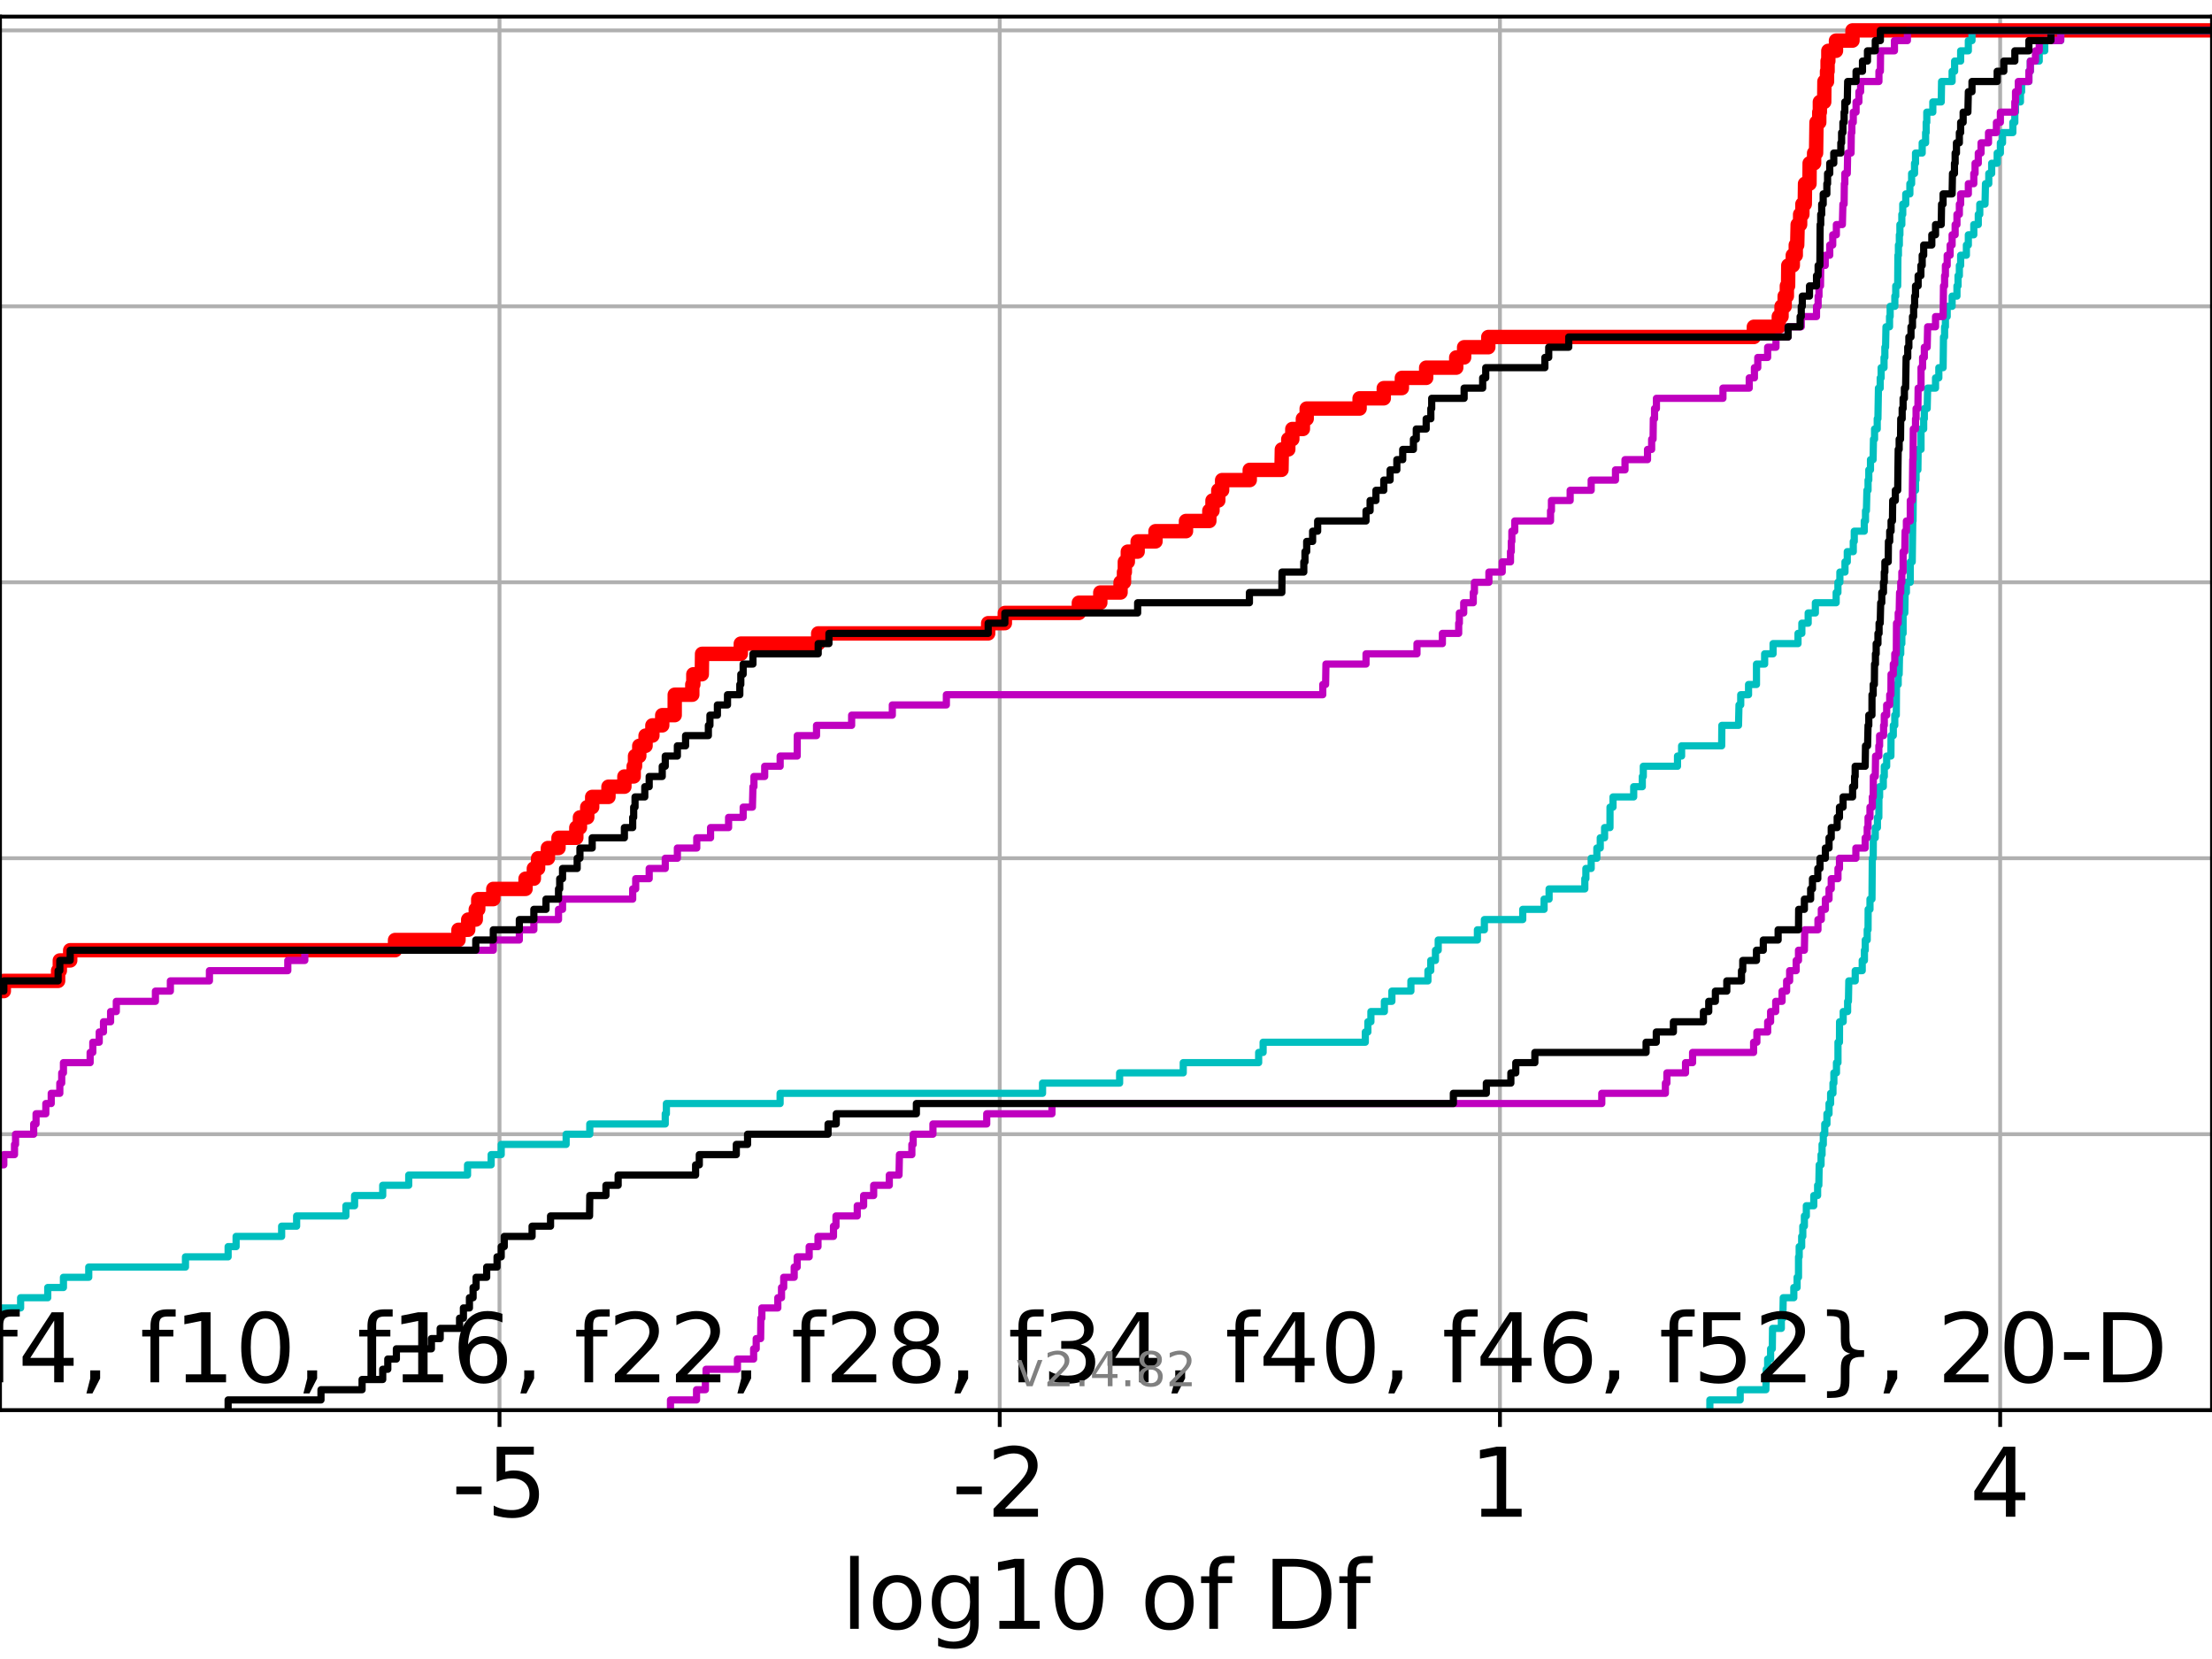 <?xml version="1.0" encoding="utf-8" standalone="no"?>
<!DOCTYPE svg PUBLIC "-//W3C//DTD SVG 1.1//EN"
  "http://www.w3.org/Graphics/SVG/1.1/DTD/svg11.dtd">
<!-- Created with matplotlib (https://matplotlib.org/) -->
<svg height="345.6pt" version="1.1" viewBox="0 0 460.8 345.6" width="460.8pt" xmlns="http://www.w3.org/2000/svg" xmlns:xlink="http://www.w3.org/1999/xlink">
 <defs>
  <style type="text/css">*{stroke-linecap:butt;stroke-linejoin:round;}</style>
 </defs>
 <g id="figure_1">
  <g id="patch_1">
   <path d="M 0 345.6 
L 460.8 345.6 
L 460.8 0 
L 0 0 
z
" style="fill:#ffffff;"/>
  </g>
  <g id="axes_1">
   <g id="patch_2">
    <path d="M 0 293.76 
L 460.8 293.76 
L 460.8 3.456 
L 0 3.456 
z
" style="fill:#ffffff;"/>
   </g>
   <g id="matplotlib.axis_1">
    <g id="xtick_1">
     <g id="line2d_1">
      <path clip-path="url(#p40b63edcbb)" d="M 104.055 293.76 
L 104.055 3.456 
" style="fill:none;stroke:#b0b0b0;stroke-linecap:square;stroke-width:0.8;"/>
     </g>
     <g id="line2d_2">
      <defs>
       <path d="M 0 0 
L 0 3.5 
" id="m6aee25b7a7" style="stroke:#000000;stroke-width:0.8;"/>
      </defs>
      <g>
       <use style="stroke:#000000;stroke-width:0.8;" x="104.055" xlink:href="#m6aee25b7a7" y="293.76"/>
      </g>
     </g>
     <g id="text_1">
      <!-- -5 -->
      <g transform="translate(94.085 315.957)scale(0.2 -0.2)">
       <defs>
        <path d="M 4.891 31.391 
L 31.203 31.391 
L 31.203 23.391 
L 4.891 23.391 
z
" id="DejaVuSans-45"/>
        <path d="M 10.797 72.906 
L 49.516 72.906 
L 49.516 64.594 
L 19.828 64.594 
L 19.828 46.734 
Q 21.969 47.469 24.109 47.828 
Q 26.266 48.188 28.422 48.188 
Q 40.625 48.188 47.75 41.5 
Q 54.891 34.812 54.891 23.391 
Q 54.891 11.625 47.562 5.094 
Q 40.234 -1.422 26.906 -1.422 
Q 22.312 -1.422 17.547 -0.641 
Q 12.797 0.141 7.719 1.703 
L 7.719 11.625 
Q 12.109 9.234 16.797 8.062 
Q 21.484 6.891 26.703 6.891 
Q 35.156 6.891 40.078 11.328 
Q 45.016 15.766 45.016 23.391 
Q 45.016 31 40.078 35.438 
Q 35.156 39.891 26.703 39.891 
Q 22.75 39.891 18.812 39.016 
Q 14.891 38.141 10.797 36.281 
z
" id="DejaVuSans-53"/>
       </defs>
       <use xlink:href="#DejaVuSans-45"/>
       <use x="36.084" xlink:href="#DejaVuSans-53"/>
      </g>
     </g>
    </g>
    <g id="xtick_2">
     <g id="line2d_3">
      <path clip-path="url(#p40b63edcbb)" d="M 208.261 293.76 
L 208.261 3.456 
" style="fill:none;stroke:#b0b0b0;stroke-linecap:square;stroke-width:0.8;"/>
     </g>
     <g id="line2d_4">
      <g>
       <use style="stroke:#000000;stroke-width:0.8;" x="208.261" xlink:href="#m6aee25b7a7" y="293.76"/>
      </g>
     </g>
     <g id="text_2">
      <!-- -2 -->
      <g transform="translate(198.29 315.957)scale(0.2 -0.2)">
       <defs>
        <path d="M 19.188 8.297 
L 53.609 8.297 
L 53.609 0 
L 7.328 0 
L 7.328 8.297 
Q 12.938 14.109 22.625 23.891 
Q 32.328 33.688 34.812 36.531 
Q 39.547 41.844 41.422 45.531 
Q 43.312 49.219 43.312 52.781 
Q 43.312 58.594 39.234 62.25 
Q 35.156 65.922 28.609 65.922 
Q 23.969 65.922 18.812 64.312 
Q 13.672 62.703 7.812 59.422 
L 7.812 69.391 
Q 13.766 71.781 18.938 73 
Q 24.125 74.219 28.422 74.219 
Q 39.75 74.219 46.484 68.547 
Q 53.219 62.891 53.219 53.422 
Q 53.219 48.922 51.531 44.891 
Q 49.859 40.875 45.406 35.406 
Q 44.188 33.984 37.641 27.219 
Q 31.109 20.453 19.188 8.297 
z
" id="DejaVuSans-50"/>
       </defs>
       <use xlink:href="#DejaVuSans-45"/>
       <use x="36.084" xlink:href="#DejaVuSans-50"/>
      </g>
     </g>
    </g>
    <g id="xtick_3">
     <g id="line2d_5">
      <path clip-path="url(#p40b63edcbb)" d="M 312.466 293.76 
L 312.466 3.456 
" style="fill:none;stroke:#b0b0b0;stroke-linecap:square;stroke-width:0.8;"/>
     </g>
     <g id="line2d_6">
      <g>
       <use style="stroke:#000000;stroke-width:0.8;" x="312.466" xlink:href="#m6aee25b7a7" y="293.76"/>
      </g>
     </g>
     <g id="text_3">
      <!-- 1 -->
      <g transform="translate(306.103 315.957)scale(0.2 -0.2)">
       <defs>
        <path d="M 12.406 8.297 
L 28.516 8.297 
L 28.516 63.922 
L 10.984 60.406 
L 10.984 69.391 
L 28.422 72.906 
L 38.281 72.906 
L 38.281 8.297 
L 54.391 8.297 
L 54.391 0 
L 12.406 0 
z
" id="DejaVuSans-49"/>
       </defs>
       <use xlink:href="#DejaVuSans-49"/>
      </g>
     </g>
    </g>
    <g id="xtick_4">
     <g id="line2d_7">
      <path clip-path="url(#p40b63edcbb)" d="M 416.671 293.76 
L 416.671 3.456 
" style="fill:none;stroke:#b0b0b0;stroke-linecap:square;stroke-width:0.8;"/>
     </g>
     <g id="line2d_8">
      <g>
       <use style="stroke:#000000;stroke-width:0.8;" x="416.671" xlink:href="#m6aee25b7a7" y="293.76"/>
      </g>
     </g>
     <g id="text_4">
      <!-- 4 -->
      <g transform="translate(410.309 315.957)scale(0.2 -0.2)">
       <defs>
        <path d="M 37.797 64.312 
L 12.891 25.391 
L 37.797 25.391 
z
M 35.203 72.906 
L 47.609 72.906 
L 47.609 25.391 
L 58.016 25.391 
L 58.016 17.188 
L 47.609 17.188 
L 47.609 0 
L 37.797 0 
L 37.797 17.188 
L 4.891 17.188 
L 4.891 26.703 
z
" id="DejaVuSans-52"/>
       </defs>
       <use xlink:href="#DejaVuSans-52"/>
      </g>
     </g>
    </g>
    <g id="text_5">
     <!-- log10 of Df -->
     <g transform="translate(175.214 339.313)scale(0.2 -0.2)">
      <defs>
       <path d="M 9.422 75.984 
L 18.406 75.984 
L 18.406 0 
L 9.422 0 
z
" id="DejaVuSans-108"/>
       <path d="M 30.609 48.391 
Q 23.391 48.391 19.188 42.75 
Q 14.984 37.109 14.984 27.297 
Q 14.984 17.484 19.156 11.844 
Q 23.344 6.203 30.609 6.203 
Q 37.797 6.203 41.984 11.859 
Q 46.188 17.531 46.188 27.297 
Q 46.188 37.016 41.984 42.703 
Q 37.797 48.391 30.609 48.391 
z
M 30.609 56 
Q 42.328 56 49.016 48.375 
Q 55.719 40.766 55.719 27.297 
Q 55.719 13.875 49.016 6.219 
Q 42.328 -1.422 30.609 -1.422 
Q 18.844 -1.422 12.172 6.219 
Q 5.516 13.875 5.516 27.297 
Q 5.516 40.766 12.172 48.375 
Q 18.844 56 30.609 56 
z
" id="DejaVuSans-111"/>
       <path d="M 45.406 27.984 
Q 45.406 37.75 41.375 43.109 
Q 37.359 48.484 30.078 48.484 
Q 22.859 48.484 18.828 43.109 
Q 14.797 37.75 14.797 27.984 
Q 14.797 18.266 18.828 12.891 
Q 22.859 7.516 30.078 7.516 
Q 37.359 7.516 41.375 12.891 
Q 45.406 18.266 45.406 27.984 
z
M 54.391 6.781 
Q 54.391 -7.172 48.188 -13.984 
Q 42 -20.797 29.203 -20.797 
Q 24.469 -20.797 20.266 -20.094 
Q 16.062 -19.391 12.109 -17.922 
L 12.109 -9.188 
Q 16.062 -11.328 19.922 -12.344 
Q 23.781 -13.375 27.781 -13.375 
Q 36.625 -13.375 41.016 -8.766 
Q 45.406 -4.156 45.406 5.172 
L 45.406 9.625 
Q 42.625 4.781 38.281 2.391 
Q 33.938 0 27.875 0 
Q 17.828 0 11.672 7.656 
Q 5.516 15.328 5.516 27.984 
Q 5.516 40.672 11.672 48.328 
Q 17.828 56 27.875 56 
Q 33.938 56 38.281 53.609 
Q 42.625 51.219 45.406 46.391 
L 45.406 54.688 
L 54.391 54.688 
z
" id="DejaVuSans-103"/>
       <path d="M 31.781 66.406 
Q 24.172 66.406 20.328 58.906 
Q 16.5 51.422 16.5 36.375 
Q 16.5 21.391 20.328 13.891 
Q 24.172 6.391 31.781 6.391 
Q 39.453 6.391 43.281 13.891 
Q 47.125 21.391 47.125 36.375 
Q 47.125 51.422 43.281 58.906 
Q 39.453 66.406 31.781 66.406 
z
M 31.781 74.219 
Q 44.047 74.219 50.516 64.516 
Q 56.984 54.828 56.984 36.375 
Q 56.984 17.969 50.516 8.266 
Q 44.047 -1.422 31.781 -1.422 
Q 19.531 -1.422 13.062 8.266 
Q 6.594 17.969 6.594 36.375 
Q 6.594 54.828 13.062 64.516 
Q 19.531 74.219 31.781 74.219 
z
" id="DejaVuSans-48"/>
       <path id="DejaVuSans-32"/>
       <path d="M 37.109 75.984 
L 37.109 68.5 
L 28.516 68.5 
Q 23.688 68.5 21.797 66.547 
Q 19.922 64.594 19.922 59.516 
L 19.922 54.688 
L 34.719 54.688 
L 34.719 47.703 
L 19.922 47.703 
L 19.922 0 
L 10.891 0 
L 10.891 47.703 
L 2.297 47.703 
L 2.297 54.688 
L 10.891 54.688 
L 10.891 58.5 
Q 10.891 67.625 15.141 71.797 
Q 19.391 75.984 28.609 75.984 
z
" id="DejaVuSans-102"/>
       <path d="M 19.672 64.797 
L 19.672 8.109 
L 31.594 8.109 
Q 46.688 8.109 53.688 14.938 
Q 60.688 21.781 60.688 36.531 
Q 60.688 51.172 53.688 57.984 
Q 46.688 64.797 31.594 64.797 
z
M 9.812 72.906 
L 30.078 72.906 
Q 51.266 72.906 61.172 64.094 
Q 71.094 55.281 71.094 36.531 
Q 71.094 17.672 61.125 8.828 
Q 51.172 0 30.078 0 
L 9.812 0 
z
" id="DejaVuSans-68"/>
      </defs>
      <use xlink:href="#DejaVuSans-108"/>
      <use x="27.783" xlink:href="#DejaVuSans-111"/>
      <use x="88.965" xlink:href="#DejaVuSans-103"/>
      <use x="152.441" xlink:href="#DejaVuSans-49"/>
      <use x="216.064" xlink:href="#DejaVuSans-48"/>
      <use x="279.688" xlink:href="#DejaVuSans-32"/>
      <use x="311.475" xlink:href="#DejaVuSans-111"/>
      <use x="372.656" xlink:href="#DejaVuSans-102"/>
      <use x="407.861" xlink:href="#DejaVuSans-32"/>
      <use x="439.648" xlink:href="#DejaVuSans-68"/>
      <use x="516.65" xlink:href="#DejaVuSans-102"/>
     </g>
    </g>
   </g>
   <g id="matplotlib.axis_2">
    <g id="ytick_1">
     <g id="line2d_9">
      <path clip-path="url(#p40b63edcbb)" d="M 0 293.76 
L 460.8 293.76 
" style="fill:none;stroke:#b0b0b0;stroke-linecap:square;stroke-width:0.8;"/>
     </g>
     <g id="line2d_10">
      <defs>
       <path d="M 0 0 
L -3.5 0 
" id="m06623ba920" style="stroke:#000000;stroke-width:0.8;"/>
      </defs>
      <g>
       <use style="stroke:#000000;stroke-width:0.8;" x="0" xlink:href="#m06623ba920" y="293.76"/>
      </g>
     </g>
    </g>
    <g id="ytick_2">
     <g id="line2d_11">
      <path clip-path="url(#p40b63edcbb)" d="M 0 236.274 
L 460.8 236.274 
" style="fill:none;stroke:#b0b0b0;stroke-linecap:square;stroke-width:0.8;"/>
     </g>
     <g id="line2d_12">
      <g>
       <use style="stroke:#000000;stroke-width:0.8;" x="0" xlink:href="#m06623ba920" y="236.274"/>
      </g>
     </g>
    </g>
    <g id="ytick_3">
     <g id="line2d_13">
      <path clip-path="url(#p40b63edcbb)" d="M 0 178.788 
L 460.8 178.788 
" style="fill:none;stroke:#b0b0b0;stroke-linecap:square;stroke-width:0.8;"/>
     </g>
     <g id="line2d_14">
      <g>
       <use style="stroke:#000000;stroke-width:0.8;" x="0" xlink:href="#m06623ba920" y="178.788"/>
      </g>
     </g>
    </g>
    <g id="ytick_4">
     <g id="line2d_15">
      <path clip-path="url(#p40b63edcbb)" d="M 0 121.302 
L 460.8 121.302 
" style="fill:none;stroke:#b0b0b0;stroke-linecap:square;stroke-width:0.8;"/>
     </g>
     <g id="line2d_16">
      <g>
       <use style="stroke:#000000;stroke-width:0.8;" x="0" xlink:href="#m06623ba920" y="121.302"/>
      </g>
     </g>
    </g>
    <g id="ytick_5">
     <g id="line2d_17">
      <path clip-path="url(#p40b63edcbb)" d="M 0 63.816 
L 460.8 63.816 
" style="fill:none;stroke:#b0b0b0;stroke-linecap:square;stroke-width:0.8;"/>
     </g>
     <g id="line2d_18">
      <g>
       <use style="stroke:#000000;stroke-width:0.8;" x="0" xlink:href="#m06623ba920" y="63.816"/>
      </g>
     </g>
    </g>
    <g id="ytick_6">
     <g id="line2d_19">
      <path clip-path="url(#p40b63edcbb)" d="M 0 6.33 
L 460.8 6.33 
" style="fill:none;stroke:#b0b0b0;stroke-linecap:square;stroke-width:0.8;"/>
     </g>
     <g id="line2d_20">
      <g>
       <use style="stroke:#000000;stroke-width:0.8;" x="0" xlink:href="#m06623ba920" y="6.33"/>
      </g>
     </g>
    </g>
   </g>
   <g id="line2d_21">
    <path clip-path="url(#p40b63edcbb)" d="M -1 206.467 
L 0.795 206.467 
L 0.795 204.337 
L 12.107 204.337 
L 12.107 202.208 
L 12.462 202.208 
L 12.462 200.079 
L 14.624 200.079 
L 14.624 197.95 
L 82.297 197.95 
L 82.297 195.821 
L 95.511 195.821 
L 95.511 193.692 
L 97.537 193.692 
L 97.537 191.563 
L 99.114 191.563 
L 99.114 189.434 
L 99.627 189.434 
L 99.627 187.305 
L 102.765 187.305 
L 102.765 185.175 
L 109.48 185.175 
L 109.48 183.046 
L 111.211 183.046 
L 111.211 180.917 
L 112.096 180.917 
L 112.096 178.788 
L 114.141 178.788 
L 114.141 176.659 
L 116.349 176.659 
L 116.349 174.53 
L 120.057 174.53 
L 120.057 172.401 
L 120.813 172.401 
L 120.813 170.272 
L 122.335 170.272 
L 122.335 168.143 
L 123.364 168.143 
L 123.364 166.013 
L 126.755 166.013 
L 126.755 163.884 
L 130.074 163.884 
L 130.074 161.755 
L 132.007 161.755 
L 132.007 159.626 
L 132.29 159.626 
L 132.29 157.497 
L 133.172 157.497 
L 133.172 155.368 
L 134.483 155.368 
L 134.483 153.239 
L 135.906 153.239 
L 135.906 151.11 
L 137.956 151.11 
L 137.956 148.981 
L 140.551 148.981 
L 140.561 144.722 
L 144.219 144.722 
L 144.219 142.593 
L 144.435 142.593 
L 144.435 140.464 
L 146.199 140.464 
L 146.254 136.206 
L 154.323 136.206 
L 154.323 134.077 
L 170.445 134.077 
L 170.445 131.948 
L 205.855 131.948 
L 205.855 129.819 
L 209.33 129.819 
L 209.33 127.69 
L 224.747 127.69 
L 224.747 125.56 
L 229.212 125.56 
L 229.212 123.431 
L 233.432 123.431 
L 233.432 121.302 
L 234.149 121.302 
L 234.149 119.173 
L 234.324 119.173 
L 234.324 117.044 
L 234.945 117.044 
L 234.945 114.915 
L 236.992 114.915 
L 236.992 112.786 
L 240.71 112.786 
L 240.71 110.657 
L 247.063 110.657 
L 247.063 108.528 
L 251.927 108.528 
L 251.927 106.398 
L 252.584 106.398 
L 252.584 104.269 
L 253.793 104.269 
L 253.793 102.14 
L 254.59 102.14 
L 254.59 100.011 
L 260.345 100.011 
L 260.345 97.882 
L 266.958 97.882 
L 267.034 93.624 
L 268.371 93.624 
L 268.371 91.495 
L 269.213 91.495 
L 269.213 89.366 
L 271.415 89.366 
L 271.415 87.236 
L 272.207 87.236 
L 272.207 85.107 
L 283.229 85.107 
L 283.229 82.978 
L 288.266 82.978 
L 288.266 80.849 
L 292.034 80.849 
L 292.034 78.72 
L 297.098 78.72 
L 297.098 76.591 
L 303.36 76.591 
L 303.36 74.462 
L 305.003 74.462 
L 305.003 72.333 
L 310.04 72.333 
L 310.04 70.204 
L 365.362 70.204 
L 365.362 68.074 
L 370.556 68.074 
L 370.556 65.945 
L 371.128 65.945 
L 371.128 63.816 
L 371.779 63.816 
L 371.779 61.687 
L 372.234 61.687 
L 372.234 59.558 
L 372.491 59.558 
L 372.533 55.3 
L 373.472 55.3 
L 373.472 53.171 
L 374.091 53.171 
L 374.091 51.042 
L 374.39 51.042 
L 374.488 46.783 
L 374.999 46.783 
L 374.999 44.654 
L 375.471 44.654 
L 375.471 42.525 
L 375.967 42.525 
L 376.021 38.267 
L 376.95 38.267 
L 376.981 34.009 
L 377.912 34.009 
L 377.912 31.88 
L 378.322 31.88 
L 378.412 25.492 
L 378.984 25.492 
L 378.984 23.363 
L 379.111 23.363 
L 379.111 21.234 
L 380.015 21.234 
L 380.06 16.976 
L 380.601 16.976 
L 380.601 14.847 
L 380.719 14.847 
L 380.719 12.718 
L 380.875 12.718 
L 380.875 10.589 
L 382.469 10.589 
L 382.469 8.459 
L 385.908 8.459 
L 385.908 6.33 
L 385.908 6.33 
L 460.8 6.33 
L 460.8 6.33 
" style="fill:none;stroke:#ff0000;stroke-linecap:square;stroke-width:3;"/>
   </g>
   <g id="line2d_22">
    <path clip-path="url(#p40b63edcbb)" d="M 356.197 293.76 
L 356.197 291.631 
L 362.514 291.631 
L 362.514 289.502 
L 367.865 289.502 
L 367.941 285.244 
L 368.238 285.244 
L 368.238 283.114 
L 368.847 283.114 
L 368.847 280.985 
L 369.202 280.985 
L 369.253 276.727 
L 371.086 276.727 
L 371.086 274.598 
L 371.4 274.598 
L 371.48 270.34 
L 373.685 270.34 
L 373.685 268.211 
L 374.368 268.211 
L 374.368 266.082 
L 374.661 266.082 
L 374.669 261.823 
L 374.803 261.823 
L 374.803 259.694 
L 375.32 259.694 
L 375.32 257.565 
L 375.555 257.565 
L 375.555 255.436 
L 375.887 255.436 
L 375.887 253.307 
L 376.292 253.307 
L 376.292 251.178 
L 377.846 251.178 
L 377.846 249.049 
L 378.642 249.049 
L 378.642 246.92 
L 378.894 246.92 
L 378.971 242.661 
L 379.359 242.661 
L 379.359 240.532 
L 379.57 240.532 
L 379.57 238.403 
L 379.828 238.403 
L 379.828 236.274 
L 380.128 236.274 
L 380.128 234.145 
L 380.585 234.145 
L 380.585 232.016 
L 381.02 232.016 
L 381.02 229.887 
L 381.351 229.887 
L 381.351 227.758 
L 381.841 227.758 
L 381.841 225.629 
L 382.029 225.629 
L 382.029 223.499 
L 382.569 223.499 
L 382.569 221.37 
L 382.884 221.37 
L 382.885 217.112 
L 383.194 217.112 
L 383.215 212.854 
L 383.971 212.854 
L 383.971 210.725 
L 384.893 210.725 
L 384.893 208.596 
L 385.061 208.596 
L 385.141 204.337 
L 386.477 204.337 
L 386.477 202.208 
L 387.936 202.208 
L 387.936 200.079 
L 388.393 200.079 
L 388.393 197.95 
L 388.565 197.95 
L 388.565 195.821 
L 388.974 195.821 
L 388.974 193.692 
L 389.15 193.692 
L 389.17 189.434 
L 389.551 189.434 
L 389.551 187.305 
L 389.968 187.305 
L 390.034 178.788 
L 390.219 178.788 
L 390.253 174.53 
L 390.654 174.53 
L 390.654 172.401 
L 391.103 172.401 
L 391.103 170.272 
L 391.396 170.272 
L 391.415 166.013 
L 391.554 166.013 
L 391.554 163.884 
L 392.327 163.884 
L 392.327 161.755 
L 392.53 161.755 
L 392.53 159.626 
L 393.026 159.626 
L 393.026 157.497 
L 393.911 157.497 
L 393.939 153.239 
L 394.408 153.239 
L 394.408 151.11 
L 394.718 151.11 
L 394.718 148.981 
L 395.032 148.981 
L 395.074 142.593 
L 395.43 142.593 
L 395.43 140.464 
L 395.63 140.464 
L 395.715 136.206 
L 395.959 136.206 
L 395.959 134.077 
L 396.188 134.077 
L 396.188 131.948 
L 396.45 131.948 
L 396.45 127.69 
L 396.802 127.69 
L 396.872 123.431 
L 397.136 123.431 
L 397.136 121.302 
L 397.944 121.302 
L 397.948 117.044 
L 398.352 117.044 
L 398.46 108.528 
L 398.522 108.528 
L 398.572 102.14 
L 399.037 102.14 
L 399.037 100.011 
L 399.153 100.011 
L 399.153 97.882 
L 399.533 97.882 
L 399.582 93.624 
L 400.183 93.624 
L 400.187 89.366 
L 400.737 89.366 
L 400.737 87.236 
L 400.873 87.236 
L 400.873 85.107 
L 401.468 85.107 
L 401.563 80.849 
L 403.207 80.849 
L 403.207 78.72 
L 403.894 78.72 
L 403.894 76.591 
L 404.787 76.591 
L 404.865 70.204 
L 405.096 70.204 
L 405.096 68.074 
L 405.264 68.074 
L 405.264 65.945 
L 405.635 65.945 
L 405.635 63.816 
L 406.661 63.816 
L 406.661 61.687 
L 407.67 61.687 
L 407.67 59.558 
L 407.896 59.558 
L 407.896 57.429 
L 408.17 57.429 
L 408.17 55.3 
L 408.44 55.3 
L 408.44 53.171 
L 409.635 53.171 
L 409.635 51.042 
L 410.043 51.042 
L 410.043 48.912 
L 411.177 48.912 
L 411.177 46.783 
L 412.112 46.783 
L 412.112 44.654 
L 412.425 44.654 
L 412.425 42.525 
L 413.519 42.525 
L 413.612 38.267 
L 414.298 38.267 
L 414.298 36.138 
L 414.902 36.138 
L 414.902 34.009 
L 416.049 34.009 
L 416.049 31.88 
L 416.715 31.88 
L 416.715 29.75 
L 417.163 29.75 
L 417.163 27.621 
L 419.313 27.621 
L 419.313 25.492 
L 419.724 25.492 
L 419.724 23.363 
L 419.869 23.363 
L 419.869 21.234 
L 420.896 21.234 
L 420.896 19.105 
L 421.136 19.105 
L 421.136 16.976 
L 422.653 16.976 
L 422.653 14.847 
L 422.952 14.847 
L 422.952 12.718 
L 424.808 12.718 
L 424.808 10.589 
L 425.958 10.589 
L 425.958 8.459 
L 429.289 8.459 
L 429.289 6.33 
L 429.289 6.33 
L 460.8 6.33 
L 460.8 6.33 
" style="fill:none;stroke:#00bfbf;stroke-linecap:square;stroke-width:1.5;"/>
   </g>
   <g id="line2d_23">
    <path clip-path="url(#p40b63edcbb)" d="M 139.676 293.76 
L 139.676 291.631 
L 145.101 291.631 
L 145.101 289.502 
L 146.949 289.502 
L 146.949 287.373 
L 147.087 287.373 
L 147.087 285.244 
L 153.623 285.244 
L 153.623 283.114 
L 156.994 283.114 
L 156.994 280.985 
L 157.531 280.985 
L 157.531 278.856 
L 158.454 278.856 
L 158.502 274.598 
L 158.71 274.598 
L 158.71 272.469 
L 162.034 272.469 
L 162.034 270.34 
L 162.803 270.34 
L 162.803 268.211 
L 163.26 268.211 
L 163.26 266.082 
L 165.446 266.082 
L 165.446 263.952 
L 166.07 263.952 
L 166.07 261.823 
L 168.566 261.823 
L 168.566 259.694 
L 170.403 259.694 
L 170.403 257.565 
L 173.629 257.565 
L 173.629 255.436 
L 174.149 255.436 
L 174.149 253.307 
L 178.581 253.307 
L 178.581 251.178 
L 179.908 251.178 
L 179.908 249.049 
L 182.001 249.049 
L 182.001 246.92 
L 185.256 246.92 
L 185.256 244.79 
L 187.282 244.79 
L 187.369 240.532 
L 189.957 240.532 
L 189.957 238.403 
L 190.231 238.403 
L 190.231 236.274 
L 194.348 236.274 
L 194.348 234.145 
L 205.553 234.145 
L 205.553 232.016 
L 219.142 232.016 
L 219.142 229.887 
L 333.68 229.887 
L 333.68 227.758 
L 346.932 227.758 
L 346.932 225.629 
L 347.243 225.629 
L 347.243 223.499 
L 351.126 223.499 
L 351.126 221.37 
L 352.596 221.37 
L 352.596 219.241 
L 365.306 219.241 
L 365.306 217.112 
L 365.99 217.112 
L 365.99 214.983 
L 368.238 214.983 
L 368.238 212.854 
L 368.848 212.854 
L 368.848 210.725 
L 369.913 210.725 
L 369.913 208.596 
L 371.241 208.596 
L 371.241 206.467 
L 372.186 206.467 
L 372.186 204.337 
L 372.816 204.337 
L 372.816 202.208 
L 374.175 202.208 
L 374.175 200.079 
L 374.661 200.079 
L 374.661 197.95 
L 375.887 197.95 
L 375.964 193.692 
L 378.714 193.692 
L 378.714 191.563 
L 379.413 191.563 
L 379.413 189.434 
L 380.258 189.434 
L 380.258 187.305 
L 381.02 187.305 
L 381.02 185.175 
L 381.479 185.175 
L 381.479 183.046 
L 382.884 183.046 
L 382.884 180.917 
L 383.194 180.917 
L 383.194 178.788 
L 386.61 178.788 
L 386.61 176.659 
L 388.55 176.659 
L 388.55 174.53 
L 388.974 174.53 
L 388.974 172.401 
L 389.15 172.401 
L 389.15 170.272 
L 389.551 170.272 
L 389.551 168.143 
L 390.034 168.143 
L 390.034 166.013 
L 390.219 166.013 
L 390.253 161.755 
L 390.654 161.755 
L 390.715 157.497 
L 391.396 157.497 
L 391.396 155.368 
L 391.554 155.368 
L 391.554 153.239 
L 392.384 153.239 
L 392.384 151.11 
L 392.53 151.11 
L 392.53 148.981 
L 393.026 148.981 
L 393.026 146.851 
L 393.662 146.851 
L 393.662 144.722 
L 393.911 144.722 
L 393.939 140.464 
L 394.408 140.464 
L 394.408 138.335 
L 394.718 138.335 
L 394.718 136.206 
L 395.032 136.206 
L 395.074 129.819 
L 395.43 129.819 
L 395.43 127.69 
L 395.63 127.69 
L 395.715 123.431 
L 395.959 123.431 
L 395.959 121.302 
L 396.188 121.302 
L 396.188 119.173 
L 396.45 119.173 
L 396.45 114.915 
L 396.802 114.915 
L 396.872 110.657 
L 397.136 110.657 
L 397.136 108.528 
L 397.944 108.528 
L 397.948 104.269 
L 398.352 104.269 
L 398.46 95.753 
L 398.522 95.753 
L 398.572 89.366 
L 399.037 89.366 
L 399.037 87.236 
L 399.153 87.236 
L 399.153 85.107 
L 399.533 85.107 
L 399.582 80.849 
L 400.183 80.849 
L 400.187 76.591 
L 400.514 76.591 
L 400.514 74.462 
L 400.873 74.462 
L 400.873 72.333 
L 401.468 72.333 
L 401.563 68.074 
L 403.207 68.074 
L 403.207 65.945 
L 404.787 65.945 
L 404.865 59.558 
L 405.096 59.558 
L 405.096 57.429 
L 405.264 57.429 
L 405.264 55.3 
L 405.635 55.3 
L 405.635 53.171 
L 406.247 53.171 
L 406.247 51.042 
L 406.661 51.042 
L 406.661 48.912 
L 407.293 48.912 
L 407.293 46.783 
L 407.67 46.783 
L 407.67 44.654 
L 408.17 44.654 
L 408.17 42.525 
L 408.44 42.525 
L 408.44 40.396 
L 410.043 40.396 
L 410.043 38.267 
L 411.177 38.267 
L 411.177 36.138 
L 411.442 36.138 
L 411.442 34.009 
L 412.112 34.009 
L 412.112 31.88 
L 412.687 31.88 
L 412.687 29.75 
L 414.243 29.75 
L 414.243 27.621 
L 415.887 27.621 
L 415.887 25.492 
L 416.715 25.492 
L 416.715 23.363 
L 419.724 23.363 
L 419.724 21.234 
L 419.869 21.234 
L 419.869 19.105 
L 420.446 19.105 
L 420.446 16.976 
L 422.653 16.976 
L 422.653 14.847 
L 422.952 14.847 
L 422.952 12.718 
L 424.022 12.718 
L 424.022 10.589 
L 424.808 10.589 
L 424.808 8.459 
L 429.289 8.459 
L 429.289 6.33 
L 429.289 6.33 
L 460.8 6.33 
L 460.8 6.33 
" style="fill:none;stroke:#bf00bf;stroke-linecap:square;stroke-width:1.5;"/>
   </g>
   <g id="line2d_24">
    <path clip-path="url(#p40b63edcbb)" d="M 47.522 293.76 
L 47.522 291.631 
L 66.867 291.631 
L 66.867 289.502 
L 75.43 289.502 
L 75.43 287.373 
L 79.726 287.373 
L 79.726 285.244 
L 80.785 285.244 
L 80.785 283.114 
L 82.573 283.114 
L 82.573 280.985 
L 89.868 280.985 
L 89.868 278.856 
L 91.699 278.856 
L 91.699 276.727 
L 95.735 276.727 
L 95.735 274.598 
L 96.536 274.598 
L 96.536 272.469 
L 97.792 272.469 
L 97.792 270.34 
L 98.552 270.34 
L 98.552 268.211 
L 99.179 268.211 
L 99.179 266.082 
L 101.386 266.082 
L 101.386 263.952 
L 103.543 263.952 
L 103.543 261.823 
L 104.412 261.823 
L 104.412 259.694 
L 105.046 259.694 
L 105.046 257.565 
L 110.843 257.565 
L 110.843 255.436 
L 114.688 255.436 
L 114.688 253.307 
L 122.82 253.307 
L 122.863 249.049 
L 126.23 249.049 
L 126.23 246.92 
L 128.772 246.92 
L 128.772 244.79 
L 144.906 244.79 
L 144.906 242.661 
L 145.677 242.661 
L 145.677 240.532 
L 153.386 240.532 
L 153.386 238.403 
L 155.732 238.403 
L 155.732 236.274 
L 172.5 236.274 
L 172.5 234.145 
L 174.206 234.145 
L 174.206 232.016 
L 190.9 232.016 
L 190.9 229.887 
L 302.76 229.887 
L 302.76 227.758 
L 309.631 227.758 
L 309.631 225.629 
L 314.741 225.629 
L 314.741 223.499 
L 315.766 223.499 
L 315.766 221.37 
L 319.74 221.37 
L 319.74 219.241 
L 342.912 219.241 
L 342.912 217.112 
L 345.035 217.112 
L 345.035 214.983 
L 348.599 214.983 
L 348.599 212.854 
L 354.855 212.854 
L 354.855 210.725 
L 355.963 210.725 
L 355.963 208.596 
L 357.348 208.596 
L 357.348 206.467 
L 359.726 206.467 
L 359.726 204.337 
L 362.786 204.337 
L 362.786 202.208 
L 363.049 202.208 
L 363.049 200.079 
L 365.907 200.079 
L 365.907 197.95 
L 367.327 197.95 
L 367.327 195.821 
L 370.418 195.821 
L 370.418 193.692 
L 374.661 193.692 
L 374.695 189.434 
L 375.887 189.434 
L 375.887 187.305 
L 377.188 187.305 
L 377.188 185.175 
L 377.572 185.175 
L 377.572 183.046 
L 378.681 183.046 
L 378.681 180.917 
L 379.138 180.917 
L 379.138 178.788 
L 380.258 178.788 
L 380.258 176.659 
L 381.02 176.659 
L 381.02 174.53 
L 381.479 174.53 
L 381.479 172.401 
L 382.719 172.401 
L 382.719 170.272 
L 383.194 170.272 
L 383.194 168.143 
L 383.941 168.143 
L 383.941 166.013 
L 385.928 166.013 
L 385.928 163.884 
L 386.346 163.884 
L 386.346 161.755 
L 386.466 161.755 
L 386.466 159.626 
L 388.55 159.626 
L 388.618 155.368 
L 389.049 155.368 
L 389.15 151.11 
L 389.305 151.11 
L 389.305 148.981 
L 389.961 148.981 
L 389.972 144.722 
L 390.219 144.722 
L 390.219 142.593 
L 390.466 142.593 
L 390.503 138.335 
L 390.687 138.335 
L 390.687 136.206 
L 390.843 136.206 
L 390.843 134.077 
L 391.212 134.077 
L 391.212 131.948 
L 391.445 131.948 
L 391.445 129.819 
L 391.682 129.819 
L 391.782 125.56 
L 392.009 125.56 
L 392.009 123.431 
L 392.361 123.431 
L 392.361 121.302 
L 392.53 121.302 
L 392.53 119.173 
L 392.655 119.173 
L 392.655 117.044 
L 393.352 117.044 
L 393.394 112.786 
L 393.662 112.786 
L 393.662 110.657 
L 393.946 110.657 
L 393.946 108.528 
L 394.234 108.528 
L 394.285 104.269 
L 394.833 104.269 
L 394.833 102.14 
L 395.322 102.14 
L 395.43 93.624 
L 395.63 93.624 
L 395.63 91.495 
L 395.917 91.495 
L 395.959 87.236 
L 396.258 87.236 
L 396.258 85.107 
L 396.45 85.107 
L 396.45 82.978 
L 396.722 82.978 
L 396.722 80.849 
L 396.974 80.849 
L 397.083 74.462 
L 397.418 74.462 
L 397.418 72.333 
L 397.653 72.333 
L 397.653 70.204 
L 398.092 70.204 
L 398.092 68.074 
L 398.406 68.074 
L 398.406 65.945 
L 398.643 65.945 
L 398.643 63.816 
L 398.857 63.816 
L 398.857 61.687 
L 399.037 61.687 
L 399.037 59.558 
L 399.582 59.558 
L 399.582 57.429 
L 400.156 57.429 
L 400.156 55.3 
L 400.428 55.3 
L 400.428 53.171 
L 400.738 53.171 
L 400.738 51.042 
L 402.433 51.042 
L 402.433 48.912 
L 403.207 48.912 
L 403.207 46.783 
L 404.397 46.783 
L 404.464 42.525 
L 404.776 42.525 
L 404.776 40.396 
L 406.661 40.396 
L 406.74 36.138 
L 407.153 36.138 
L 407.153 34.009 
L 407.293 34.009 
L 407.293 31.88 
L 407.564 31.88 
L 407.564 29.75 
L 408.17 29.75 
L 408.17 27.621 
L 408.44 27.621 
L 408.44 25.492 
L 408.961 25.492 
L 408.961 23.363 
L 409.947 23.363 
L 410.043 19.105 
L 410.801 19.105 
L 410.801 16.976 
L 416.048 16.976 
L 416.048 14.847 
L 417.434 14.847 
L 417.434 12.718 
L 419.729 12.718 
L 419.729 10.589 
L 422.653 10.589 
L 422.653 8.459 
L 427.248 8.459 
L 427.248 6.33 
L 427.248 6.33 
L 460.8 6.33 
L 460.8 6.33 
" style="fill:none;stroke:#000000;stroke-linecap:square;stroke-width:1.5;"/>
   </g>
   <g id="line2d_25">
    <path clip-path="url(#p40b63edcbb)" d="M -1 272.469 
L 4.294 272.469 
L 4.294 270.34 
L 9.947 270.34 
L 9.947 268.211 
L 13.216 268.211 
L 13.216 266.082 
L 18.487 266.082 
L 18.487 263.952 
L 38.636 263.952 
L 38.636 261.823 
L 47.522 261.823 
L 47.522 259.694 
L 49.185 259.694 
L 49.185 257.565 
L 58.669 257.565 
L 58.669 255.436 
L 61.792 255.436 
L 61.792 253.307 
L 72.059 253.307 
L 72.059 251.178 
L 73.868 251.178 
L 73.868 249.049 
L 79.726 249.049 
L 79.726 246.92 
L 85.146 246.92 
L 85.146 244.79 
L 97.397 244.79 
L 97.397 242.661 
L 102.315 242.661 
L 102.315 240.532 
L 104.412 240.532 
L 104.412 238.403 
L 117.937 238.403 
L 117.937 236.274 
L 122.862 236.274 
L 122.862 234.145 
L 138.581 234.145 
L 138.581 232.016 
L 138.821 232.016 
L 138.821 229.887 
L 162.509 229.887 
L 162.509 227.758 
L 217.181 227.758 
L 217.181 225.629 
L 233.237 225.629 
L 233.237 223.499 
L 246.491 223.499 
L 246.491 221.37 
L 262.202 221.37 
L 262.202 219.241 
L 263.129 219.241 
L 263.129 217.112 
L 284.419 217.112 
L 284.419 214.983 
L 284.951 214.983 
L 284.951 212.854 
L 285.585 212.854 
L 285.585 210.725 
L 288.391 210.725 
L 288.391 208.596 
L 289.956 208.596 
L 289.956 206.467 
L 293.916 206.467 
L 293.916 204.337 
L 297.466 204.337 
L 297.466 202.208 
L 298.052 202.208 
L 298.052 200.079 
L 299.029 200.079 
L 299.029 197.95 
L 299.605 197.95 
L 299.605 195.821 
L 307.771 195.821 
L 307.771 193.692 
L 309.222 193.692 
L 309.222 191.563 
L 317.215 191.563 
L 317.215 189.434 
L 321.662 189.434 
L 321.662 187.305 
L 322.703 187.305 
L 322.703 185.175 
L 330.146 185.175 
L 330.146 183.046 
L 330.367 183.046 
L 330.367 180.917 
L 331.474 180.917 
L 331.474 178.788 
L 332.653 178.788 
L 332.653 176.659 
L 333.363 176.659 
L 333.363 174.53 
L 334.263 174.53 
L 334.263 172.401 
L 335.388 172.401 
L 335.396 168.143 
L 336.018 168.143 
L 336.018 166.013 
L 340.327 166.013 
L 340.327 163.884 
L 342.122 163.884 
L 342.122 161.755 
L 342.329 161.755 
L 342.329 159.626 
L 349.455 159.626 
L 349.455 157.497 
L 350.308 157.497 
L 350.308 155.368 
L 358.656 155.368 
L 358.692 151.11 
L 362.163 151.11 
L 362.265 146.851 
L 362.625 146.851 
L 362.625 144.722 
L 364.253 144.722 
L 364.253 142.593 
L 365.907 142.593 
L 365.909 138.335 
L 367.608 138.335 
L 367.608 136.206 
L 369.36 136.206 
L 369.36 134.077 
L 374.557 134.077 
L 374.557 131.948 
L 375.358 131.948 
L 375.358 129.819 
L 376.676 129.819 
L 376.676 127.69 
L 378.174 127.69 
L 378.174 125.56 
L 382.506 125.56 
L 382.506 123.431 
L 382.873 123.431 
L 382.873 121.302 
L 383.281 121.302 
L 383.281 119.173 
L 384.345 119.173 
L 384.345 117.044 
L 384.821 117.044 
L 384.821 114.915 
L 386.072 114.915 
L 386.072 112.786 
L 386.278 112.786 
L 386.278 110.657 
L 388.36 110.657 
L 388.36 108.528 
L 388.618 108.528 
L 388.618 106.398 
L 388.807 106.398 
L 388.911 102.14 
L 389.15 102.14 
L 389.15 100.011 
L 389.305 100.011 
L 389.305 97.882 
L 389.655 97.882 
L 389.655 95.753 
L 390.2 95.753 
L 390.276 91.495 
L 390.503 91.495 
L 390.503 89.366 
L 391.06 89.366 
L 391.06 87.236 
L 391.205 87.236 
L 391.314 80.849 
L 391.682 80.849 
L 391.682 78.72 
L 391.878 78.72 
L 391.878 76.591 
L 392.48 76.591 
L 392.48 74.462 
L 392.651 74.462 
L 392.651 72.333 
L 392.799 72.333 
L 392.884 68.074 
L 393.624 68.074 
L 393.624 65.945 
L 393.753 65.945 
L 393.753 63.816 
L 394.728 63.816 
L 394.728 61.687 
L 394.919 61.687 
L 394.919 59.558 
L 395.322 59.558 
L 395.37 53.171 
L 395.477 53.171 
L 395.477 51.042 
L 395.669 51.042 
L 395.669 48.912 
L 395.786 48.912 
L 395.786 46.783 
L 396.185 46.783 
L 396.185 44.654 
L 396.377 44.654 
L 396.377 42.525 
L 397.004 42.525 
L 397.004 40.396 
L 397.861 40.396 
L 397.861 38.267 
L 398.225 38.267 
L 398.225 36.138 
L 398.833 36.138 
L 398.833 34.009 
L 399.037 34.009 
L 399.037 31.88 
L 400.428 31.88 
L 400.428 29.75 
L 401.139 29.75 
L 401.139 27.621 
L 401.258 27.621 
L 401.258 25.492 
L 401.385 25.492 
L 401.385 23.363 
L 402.641 23.363 
L 402.641 21.234 
L 404.397 21.234 
L 404.464 16.976 
L 406.661 16.976 
L 406.661 14.847 
L 407.185 14.847 
L 407.185 12.718 
L 408.44 12.718 
L 408.44 10.589 
L 410.043 10.589 
L 410.043 8.459 
L 410.801 8.459 
L 410.801 6.33 
L 410.801 6.33 
L 460.8 6.33 
L 460.8 6.33 
" style="fill:none;stroke:#00bfbf;stroke-linecap:square;stroke-width:1.5;"/>
   </g>
   <g id="line2d_26">
    <path clip-path="url(#p40b63edcbb)" d="M -1 242.661 
L 0.795 242.661 
L 0.795 240.532 
L 3.022 240.532 
L 3.022 238.403 
L 3.24 238.403 
L 3.24 236.274 
L 7.019 236.274 
L 7.019 234.145 
L 7.512 234.145 
L 7.512 232.016 
L 9.545 232.016 
L 9.545 229.887 
L 10.671 229.887 
L 10.671 227.758 
L 12.462 227.758 
L 12.462 225.629 
L 12.856 225.629 
L 12.856 223.499 
L 13.216 223.499 
L 13.216 221.37 
L 18.777 221.37 
L 18.777 219.241 
L 19.332 219.241 
L 19.332 217.112 
L 20.67 217.112 
L 20.67 214.983 
L 21.558 214.983 
L 21.558 212.854 
L 23.041 212.854 
L 23.041 210.725 
L 24.23 210.725 
L 24.23 208.596 
L 32.377 208.596 
L 32.377 206.467 
L 35.493 206.467 
L 35.493 204.337 
L 43.629 204.337 
L 43.629 202.208 
L 59.954 202.208 
L 59.954 200.079 
L 63.498 200.079 
L 63.498 197.95 
L 102.765 197.95 
L 102.765 195.821 
L 108.186 195.821 
L 108.186 193.692 
L 111.211 193.692 
L 111.211 191.563 
L 116.349 191.563 
L 116.349 189.434 
L 117.189 189.434 
L 117.189 187.305 
L 131.801 187.305 
L 131.801 185.175 
L 132.43 185.175 
L 132.43 183.046 
L 135.238 183.046 
L 135.238 180.917 
L 138.587 180.917 
L 138.587 178.788 
L 141.11 178.788 
L 141.11 176.659 
L 145.148 176.659 
L 145.148 174.53 
L 148.022 174.53 
L 148.022 172.401 
L 151.778 172.401 
L 151.778 170.272 
L 154.818 170.272 
L 154.818 168.143 
L 156.744 168.143 
L 156.851 163.884 
L 157.061 163.884 
L 157.061 161.755 
L 159.299 161.755 
L 159.299 159.626 
L 162.52 159.626 
L 162.52 157.497 
L 166.074 157.497 
L 166.084 153.239 
L 170.098 153.239 
L 170.098 151.11 
L 177.41 151.11 
L 177.41 148.981 
L 185.887 148.981 
L 185.887 146.851 
L 197.147 146.851 
L 197.147 144.722 
L 275.558 144.722 
L 275.558 142.593 
L 276.146 142.593 
L 276.221 138.335 
L 284.569 138.335 
L 284.569 136.206 
L 295.183 136.206 
L 295.183 134.077 
L 300.474 134.077 
L 300.474 131.948 
L 303.87 131.948 
L 303.87 129.819 
L 304.01 129.819 
L 304.01 127.69 
L 304.917 127.69 
L 304.917 125.56 
L 306.909 125.56 
L 306.909 123.431 
L 307.153 123.431 
L 307.153 121.302 
L 310.166 121.302 
L 310.166 119.173 
L 312.939 119.173 
L 312.939 117.044 
L 314.665 117.044 
L 314.665 114.915 
L 314.831 114.915 
L 314.831 112.786 
L 314.949 112.786 
L 314.949 110.657 
L 315.552 110.657 
L 315.552 108.528 
L 323.005 108.528 
L 323.005 106.398 
L 323.194 106.398 
L 323.194 104.269 
L 327.093 104.269 
L 327.093 102.14 
L 331.472 102.14 
L 331.472 100.011 
L 336.536 100.011 
L 336.536 97.882 
L 338.519 97.882 
L 338.519 95.753 
L 343.209 95.753 
L 343.209 93.624 
L 344.068 93.624 
L 344.068 91.495 
L 344.365 91.495 
L 344.419 87.236 
L 344.673 87.236 
L 344.673 85.107 
L 345.063 85.107 
L 345.063 82.978 
L 358.921 82.978 
L 358.921 80.849 
L 364.397 80.849 
L 364.397 78.72 
L 365.476 78.72 
L 365.476 76.591 
L 366.175 76.591 
L 366.175 74.462 
L 368.232 74.462 
L 368.232 72.333 
L 369.97 72.333 
L 369.97 70.204 
L 372.491 70.204 
L 372.491 68.074 
L 375.236 68.074 
L 375.236 65.945 
L 378.412 65.945 
L 378.412 63.816 
L 378.749 63.816 
L 378.749 61.687 
L 378.93 61.687 
L 378.93 59.558 
L 379.247 59.558 
L 379.289 55.3 
L 380.228 55.3 
L 380.228 53.171 
L 381.169 53.171 
L 381.169 51.042 
L 381.79 51.042 
L 381.79 48.912 
L 382.548 48.912 
L 382.548 46.783 
L 383.801 46.783 
L 383.911 42.525 
L 384.162 42.525 
L 384.211 38.267 
L 384.312 38.267 
L 384.312 36.138 
L 384.822 36.138 
L 384.904 31.88 
L 385.609 31.88 
L 385.663 27.621 
L 385.775 27.621 
L 385.775 25.492 
L 386.069 25.492 
L 386.069 23.363 
L 386.653 23.363 
L 386.653 21.234 
L 387.242 21.234 
L 387.242 19.105 
L 387.6 19.105 
L 387.6 16.976 
L 391.417 16.976 
L 391.417 14.847 
L 391.717 14.847 
L 391.756 10.589 
L 394.649 10.589 
L 394.649 8.459 
L 397.345 8.459 
L 397.345 6.33 
L 397.345 6.33 
L 460.8 6.33 
L 460.8 6.33 
" style="fill:none;stroke:#bf00bf;stroke-linecap:square;stroke-width:1.5;"/>
   </g>
   <g id="line2d_27">
    <path clip-path="url(#p40b63edcbb)" d="M -1 206.467 
L 0.795 206.467 
L 0.795 204.337 
L 12.107 204.337 
L 12.107 202.208 
L 12.462 202.208 
L 12.462 200.079 
L 14.624 200.079 
L 14.624 197.95 
L 99.114 197.95 
L 99.114 195.821 
L 102.765 195.821 
L 102.765 193.692 
L 108.186 193.692 
L 108.186 191.563 
L 111.211 191.563 
L 111.211 189.434 
L 113.741 189.434 
L 113.741 187.305 
L 116.349 187.305 
L 116.349 185.175 
L 116.598 185.175 
L 116.598 183.046 
L 117.189 183.046 
L 117.189 180.917 
L 120.236 180.917 
L 120.236 178.788 
L 120.813 178.788 
L 120.813 176.659 
L 123.364 176.659 
L 123.364 174.53 
L 130.074 174.53 
L 130.074 172.401 
L 131.801 172.401 
L 131.801 170.272 
L 132.007 170.272 
L 132.007 168.143 
L 132.29 168.143 
L 132.29 166.013 
L 134.321 166.013 
L 134.321 163.884 
L 135.238 163.884 
L 135.238 161.755 
L 137.956 161.755 
L 137.956 159.626 
L 138.585 159.626 
L 138.585 157.497 
L 141.11 157.497 
L 141.11 155.368 
L 142.82 155.368 
L 142.82 153.239 
L 147.566 153.239 
L 147.566 151.11 
L 147.892 151.11 
L 147.892 148.981 
L 149.448 148.981 
L 149.448 146.851 
L 151.552 146.851 
L 151.552 144.722 
L 154.117 144.722 
L 154.117 142.593 
L 154.323 142.593 
L 154.323 140.464 
L 154.811 140.464 
L 154.811 138.335 
L 156.851 138.335 
L 156.851 136.206 
L 170.445 136.206 
L 170.445 134.077 
L 172.683 134.077 
L 172.683 131.948 
L 205.855 131.948 
L 205.855 129.819 
L 209.33 129.819 
L 209.33 127.69 
L 236.992 127.69 
L 236.992 125.56 
L 260.275 125.56 
L 260.275 123.431 
L 267.034 123.431 
L 267.065 119.173 
L 271.604 119.173 
L 271.604 117.044 
L 271.851 117.044 
L 271.851 114.915 
L 272.207 114.915 
L 272.207 112.786 
L 273.441 112.786 
L 273.441 110.657 
L 274.492 110.657 
L 274.492 108.528 
L 284.569 108.528 
L 284.569 106.398 
L 285.416 106.398 
L 285.416 104.269 
L 286.636 104.269 
L 286.636 102.14 
L 288.266 102.14 
L 288.266 100.011 
L 289.584 100.011 
L 289.584 97.882 
L 290.989 97.882 
L 290.989 95.753 
L 292.212 95.753 
L 292.212 93.624 
L 294.441 93.624 
L 294.441 91.495 
L 295.038 91.495 
L 295.038 89.366 
L 297.098 89.366 
L 297.098 87.236 
L 298.069 87.236 
L 298.069 85.107 
L 298.249 85.107 
L 298.249 82.978 
L 305.003 82.978 
L 305.003 80.849 
L 308.866 80.849 
L 308.866 78.72 
L 309.505 78.72 
L 309.505 76.591 
L 321.827 76.591 
L 321.827 74.462 
L 322.627 74.462 
L 322.627 72.333 
L 326.798 72.333 
L 326.798 70.204 
L 372.491 70.204 
L 372.491 68.074 
L 374.999 68.074 
L 374.999 65.945 
L 375.236 65.945 
L 375.236 63.816 
L 375.453 63.816 
L 375.453 61.687 
L 376.95 61.687 
L 376.95 59.558 
L 378.412 59.558 
L 378.412 57.429 
L 378.749 57.429 
L 378.749 55.3 
L 379.111 55.3 
L 379.168 46.783 
L 379.289 46.783 
L 379.289 44.654 
L 379.494 44.654 
L 379.494 42.525 
L 379.805 42.525 
L 379.805 40.396 
L 380.567 40.396 
L 380.567 38.267 
L 380.719 38.267 
L 380.719 36.138 
L 381.169 36.138 
L 381.169 34.009 
L 382.008 34.009 
L 382.008 31.88 
L 383.477 31.88 
L 383.477 29.75 
L 383.64 29.75 
L 383.64 27.621 
L 383.911 27.621 
L 383.911 25.492 
L 384.162 25.492 
L 384.162 23.363 
L 384.312 23.363 
L 384.312 21.234 
L 384.822 21.234 
L 384.904 16.976 
L 386.653 16.976 
L 386.653 14.847 
L 387.988 14.847 
L 387.988 12.718 
L 389.029 12.718 
L 389.029 10.589 
L 390.655 10.589 
L 390.655 8.459 
L 391.717 8.459 
L 391.717 6.33 
L 391.717 6.33 
L 460.8 6.33 
L 460.8 6.33 
" style="fill:none;stroke:#000000;stroke-linecap:square;stroke-width:1.5;"/>
   </g>
   <g id="patch_3">
    <path d="M 0 293.76 
L 0 3.456 
" style="fill:none;stroke:#000000;stroke-linecap:square;stroke-linejoin:miter;stroke-width:0.8;"/>
   </g>
   <g id="patch_4">
    <path d="M 460.8 293.76 
L 460.8 3.456 
" style="fill:none;stroke:#000000;stroke-linecap:square;stroke-linejoin:miter;stroke-width:0.8;"/>
   </g>
   <g id="patch_5">
    <path d="M 0 293.76 
L 460.8 293.76 
" style="fill:none;stroke:#000000;stroke-linecap:square;stroke-linejoin:miter;stroke-width:0.8;"/>
   </g>
   <g id="patch_6">
    <path d="M 0 3.456 
L 460.8 3.456 
" style="fill:none;stroke:#000000;stroke-linecap:square;stroke-linejoin:miter;stroke-width:0.8;"/>
   </g>
   <g id="text_6">
    <!-- {f4, f10, f16, f22, f28, f34, f40, f46, f52}, 20-D -->
    <g transform="translate(-16.035 287.954)scale(0.2 -0.2)">
     <defs>
      <path d="M 51.125 -9.281 
L 51.125 -16.312 
L 48.094 -16.312 
Q 35.938 -16.312 31.812 -12.688 
Q 27.688 -9.078 27.688 1.703 
L 27.688 13.375 
Q 27.688 20.75 25.047 23.578 
Q 22.406 26.422 15.484 26.422 
L 12.5 26.422 
L 12.5 33.406 
L 15.484 33.406 
Q 22.469 33.406 25.078 36.203 
Q 27.688 39.016 27.688 46.297 
L 27.688 58.016 
Q 27.688 68.797 31.812 72.391 
Q 35.938 75.984 48.094 75.984 
L 51.125 75.984 
L 51.125 69 
L 47.797 69 
Q 40.922 69 38.812 66.844 
Q 36.719 64.703 36.719 57.812 
L 36.719 45.703 
Q 36.719 38.031 34.5 34.562 
Q 32.281 31.109 26.906 29.891 
Q 32.328 28.562 34.516 25.094 
Q 36.719 21.625 36.719 14.016 
L 36.719 1.906 
Q 36.719 -4.984 38.812 -7.125 
Q 40.922 -9.281 47.797 -9.281 
z
" id="DejaVuSans-123"/>
      <path d="M 11.719 12.406 
L 22.016 12.406 
L 22.016 4 
L 14.016 -11.625 
L 7.719 -11.625 
L 11.719 4 
z
" id="DejaVuSans-44"/>
      <path d="M 33.016 40.375 
Q 26.375 40.375 22.484 35.828 
Q 18.609 31.297 18.609 23.391 
Q 18.609 15.531 22.484 10.953 
Q 26.375 6.391 33.016 6.391 
Q 39.656 6.391 43.531 10.953 
Q 47.406 15.531 47.406 23.391 
Q 47.406 31.297 43.531 35.828 
Q 39.656 40.375 33.016 40.375 
z
M 52.594 71.297 
L 52.594 62.312 
Q 48.875 64.062 45.094 64.984 
Q 41.312 65.922 37.594 65.922 
Q 27.828 65.922 22.672 59.328 
Q 17.531 52.734 16.797 39.406 
Q 19.672 43.656 24.016 45.922 
Q 28.375 48.188 33.594 48.188 
Q 44.578 48.188 50.953 41.516 
Q 57.328 34.859 57.328 23.391 
Q 57.328 12.156 50.688 5.359 
Q 44.047 -1.422 33.016 -1.422 
Q 20.359 -1.422 13.672 8.266 
Q 6.984 17.969 6.984 36.375 
Q 6.984 53.656 15.188 63.938 
Q 23.391 74.219 37.203 74.219 
Q 40.922 74.219 44.703 73.484 
Q 48.484 72.75 52.594 71.297 
z
" id="DejaVuSans-54"/>
      <path d="M 31.781 34.625 
Q 24.75 34.625 20.719 30.859 
Q 16.703 27.094 16.703 20.516 
Q 16.703 13.922 20.719 10.156 
Q 24.75 6.391 31.781 6.391 
Q 38.812 6.391 42.859 10.172 
Q 46.922 13.969 46.922 20.516 
Q 46.922 27.094 42.891 30.859 
Q 38.875 34.625 31.781 34.625 
z
M 21.922 38.812 
Q 15.578 40.375 12.031 44.719 
Q 8.5 49.078 8.5 55.328 
Q 8.5 64.062 14.719 69.141 
Q 20.953 74.219 31.781 74.219 
Q 42.672 74.219 48.875 69.141 
Q 55.078 64.062 55.078 55.328 
Q 55.078 49.078 51.531 44.719 
Q 48 40.375 41.703 38.812 
Q 48.828 37.156 52.797 32.312 
Q 56.781 27.484 56.781 20.516 
Q 56.781 9.906 50.312 4.234 
Q 43.844 -1.422 31.781 -1.422 
Q 19.734 -1.422 13.25 4.234 
Q 6.781 9.906 6.781 20.516 
Q 6.781 27.484 10.781 32.312 
Q 14.797 37.156 21.922 38.812 
z
M 18.312 54.391 
Q 18.312 48.734 21.844 45.562 
Q 25.391 42.391 31.781 42.391 
Q 38.141 42.391 41.719 45.562 
Q 45.312 48.734 45.312 54.391 
Q 45.312 60.062 41.719 63.234 
Q 38.141 66.406 31.781 66.406 
Q 25.391 66.406 21.844 63.234 
Q 18.312 60.062 18.312 54.391 
z
" id="DejaVuSans-56"/>
      <path d="M 40.578 39.312 
Q 47.656 37.797 51.625 33 
Q 55.609 28.219 55.609 21.188 
Q 55.609 10.406 48.188 4.484 
Q 40.766 -1.422 27.094 -1.422 
Q 22.516 -1.422 17.656 -0.516 
Q 12.797 0.391 7.625 2.203 
L 7.625 11.719 
Q 11.719 9.328 16.594 8.109 
Q 21.484 6.891 26.812 6.891 
Q 36.078 6.891 40.938 10.547 
Q 45.797 14.203 45.797 21.188 
Q 45.797 27.641 41.281 31.266 
Q 36.766 34.906 28.719 34.906 
L 20.219 34.906 
L 20.219 43.016 
L 29.109 43.016 
Q 36.375 43.016 40.234 45.922 
Q 44.094 48.828 44.094 54.297 
Q 44.094 59.906 40.109 62.906 
Q 36.141 65.922 28.719 65.922 
Q 24.656 65.922 20.016 65.031 
Q 15.375 64.156 9.812 62.312 
L 9.812 71.094 
Q 15.438 72.656 20.344 73.438 
Q 25.25 74.219 29.594 74.219 
Q 40.828 74.219 47.359 69.109 
Q 53.906 64.016 53.906 55.328 
Q 53.906 49.266 50.438 45.094 
Q 46.969 40.922 40.578 39.312 
z
" id="DejaVuSans-51"/>
      <path d="M 12.5 -9.281 
L 15.922 -9.281 
Q 22.75 -9.281 24.828 -7.172 
Q 26.906 -5.078 26.906 1.906 
L 26.906 14.016 
Q 26.906 21.625 29.094 25.094 
Q 31.297 28.562 36.719 29.891 
Q 31.297 31.109 29.094 34.562 
Q 26.906 38.031 26.906 45.703 
L 26.906 57.812 
Q 26.906 64.75 24.828 66.875 
Q 22.75 69 15.922 69 
L 12.5 69 
L 12.5 75.984 
L 15.578 75.984 
Q 27.734 75.984 31.812 72.391 
Q 35.891 68.797 35.891 58.016 
L 35.891 46.297 
Q 35.891 39.016 38.516 36.203 
Q 41.156 33.406 48.094 33.406 
L 51.125 33.406 
L 51.125 26.422 
L 48.094 26.422 
Q 41.156 26.422 38.516 23.578 
Q 35.891 20.75 35.891 13.375 
L 35.891 1.703 
Q 35.891 -9.078 31.812 -12.688 
Q 27.734 -16.312 15.578 -16.312 
L 12.5 -16.312 
z
" id="DejaVuSans-125"/>
     </defs>
     <use xlink:href="#DejaVuSans-123"/>
     <use x="63.623" xlink:href="#DejaVuSans-102"/>
     <use x="98.828" xlink:href="#DejaVuSans-52"/>
     <use x="162.451" xlink:href="#DejaVuSans-44"/>
     <use x="194.238" xlink:href="#DejaVuSans-32"/>
     <use x="226.025" xlink:href="#DejaVuSans-102"/>
     <use x="261.23" xlink:href="#DejaVuSans-49"/>
     <use x="324.854" xlink:href="#DejaVuSans-48"/>
     <use x="388.477" xlink:href="#DejaVuSans-44"/>
     <use x="420.264" xlink:href="#DejaVuSans-32"/>
     <use x="452.051" xlink:href="#DejaVuSans-102"/>
     <use x="487.256" xlink:href="#DejaVuSans-49"/>
     <use x="550.879" xlink:href="#DejaVuSans-54"/>
     <use x="614.502" xlink:href="#DejaVuSans-44"/>
     <use x="646.289" xlink:href="#DejaVuSans-32"/>
     <use x="678.076" xlink:href="#DejaVuSans-102"/>
     <use x="713.281" xlink:href="#DejaVuSans-50"/>
     <use x="776.904" xlink:href="#DejaVuSans-50"/>
     <use x="840.527" xlink:href="#DejaVuSans-44"/>
     <use x="872.314" xlink:href="#DejaVuSans-32"/>
     <use x="904.102" xlink:href="#DejaVuSans-102"/>
     <use x="939.307" xlink:href="#DejaVuSans-50"/>
     <use x="1002.93" xlink:href="#DejaVuSans-56"/>
     <use x="1066.553" xlink:href="#DejaVuSans-44"/>
     <use x="1098.34" xlink:href="#DejaVuSans-32"/>
     <use x="1130.127" xlink:href="#DejaVuSans-102"/>
     <use x="1165.332" xlink:href="#DejaVuSans-51"/>
     <use x="1228.955" xlink:href="#DejaVuSans-52"/>
     <use x="1292.578" xlink:href="#DejaVuSans-44"/>
     <use x="1324.365" xlink:href="#DejaVuSans-32"/>
     <use x="1356.152" xlink:href="#DejaVuSans-102"/>
     <use x="1391.357" xlink:href="#DejaVuSans-52"/>
     <use x="1454.98" xlink:href="#DejaVuSans-48"/>
     <use x="1518.604" xlink:href="#DejaVuSans-44"/>
     <use x="1550.391" xlink:href="#DejaVuSans-32"/>
     <use x="1582.178" xlink:href="#DejaVuSans-102"/>
     <use x="1617.383" xlink:href="#DejaVuSans-52"/>
     <use x="1681.006" xlink:href="#DejaVuSans-54"/>
     <use x="1744.629" xlink:href="#DejaVuSans-44"/>
     <use x="1776.416" xlink:href="#DejaVuSans-32"/>
     <use x="1808.203" xlink:href="#DejaVuSans-102"/>
     <use x="1843.408" xlink:href="#DejaVuSans-53"/>
     <use x="1907.031" xlink:href="#DejaVuSans-50"/>
     <use x="1970.654" xlink:href="#DejaVuSans-125"/>
     <use x="2034.277" xlink:href="#DejaVuSans-44"/>
     <use x="2066.064" xlink:href="#DejaVuSans-32"/>
     <use x="2097.852" xlink:href="#DejaVuSans-50"/>
     <use x="2161.475" xlink:href="#DejaVuSans-48"/>
     <use x="2225.098" xlink:href="#DejaVuSans-45"/>
     <use x="2261.182" xlink:href="#DejaVuSans-68"/>
    </g>
   </g>
   <g id="text_7">
    <!-- v2.4.82 -->
    <g style="fill:#808080;" transform="translate(211.537 288.777)scale(0.1 -0.1)">
     <defs>
      <path d="M 2.984 54.688 
L 12.5 54.688 
L 29.594 8.797 
L 46.688 54.688 
L 56.203 54.688 
L 35.688 0 
L 23.484 0 
z
" id="DejaVuSans-118"/>
      <path d="M 10.688 12.406 
L 21 12.406 
L 21 0 
L 10.688 0 
z
" id="DejaVuSans-46"/>
     </defs>
     <use xlink:href="#DejaVuSans-118"/>
     <use x="59.18" xlink:href="#DejaVuSans-50"/>
     <use x="122.803" xlink:href="#DejaVuSans-46"/>
     <use x="154.59" xlink:href="#DejaVuSans-52"/>
     <use x="218.213" xlink:href="#DejaVuSans-46"/>
     <use x="250" xlink:href="#DejaVuSans-56"/>
     <use x="313.623" xlink:href="#DejaVuSans-50"/>
    </g>
   </g>
  </g>
 </g>
 <defs>
  <clipPath id="p40b63edcbb">
   <rect height="290.304" width="460.8" x="0" y="3.456"/>
  </clipPath>
 </defs>
</svg>
